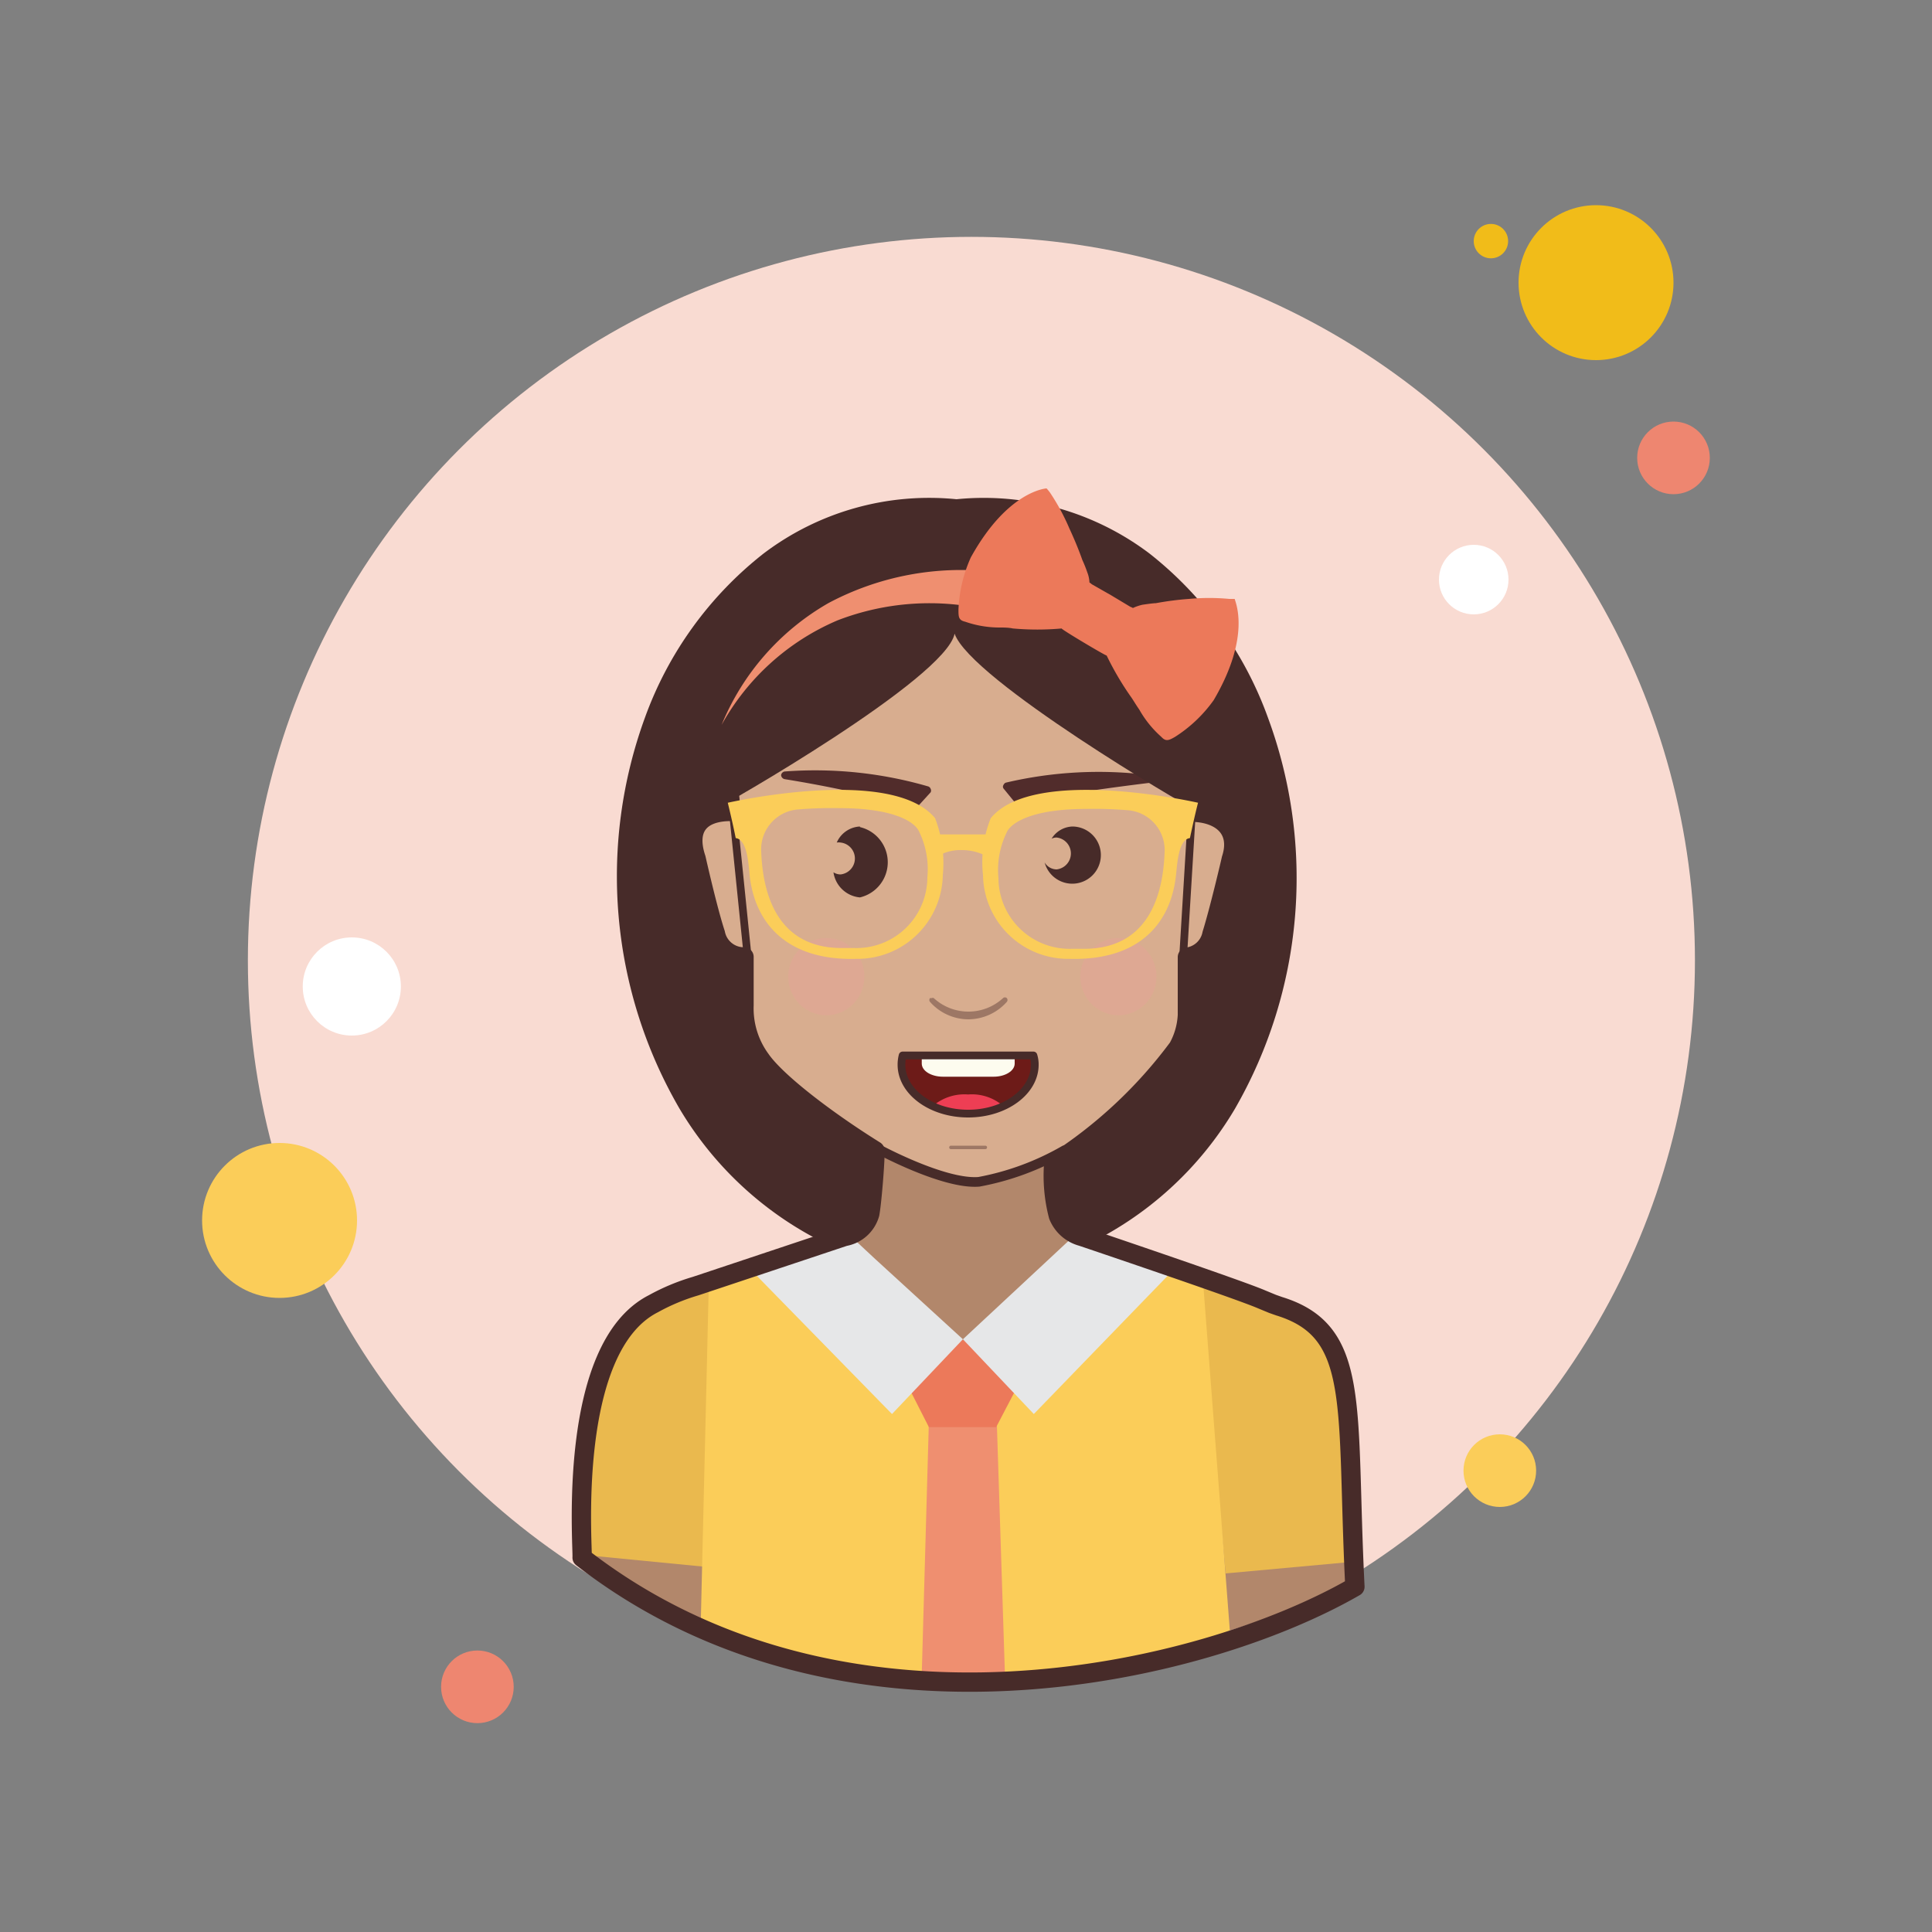 <svg height="100" viewBox="0 0 100 100" width="100" xmlns="http://www.w3.org/2000/svg"><rect x="0" y="0" width="100" height="100" fill="#808080" stroke="none"/><circle cx="20.75" cy="56.38" fill="#fff" r=".89"/><circle cx="79.8" cy="31.51" fill="#fff" r=".68"/><circle cx="77.17" cy="12.48" fill="#f1bc19" r=".89"/><circle cx="21.24" cy="64.06" fill="#f1bc19" r=".89"/><circle cx="50.28" cy="49.71" fill="#f9dbd2" r="37.45"/><circle cx="82.61" cy="14.63" fill="#f1bc19" r="4.01"/><circle cx="86.62" cy="23.7" fill="#ee8670" r="1.88"/><circle cx="77.63" cy="76.12" fill="#fbcd59" r="1.88"/><circle cx="14.47" cy="63.17" fill="#fbcd59" r="4.01"/><circle cx="24.71" cy="87.31" fill="#ee8670" r="1.88"/><circle cx="76.28" cy="30" fill="#fff" r="1.8"/><circle cx="18.21" cy="51.06" fill="#fff" r="2.54"/><path d="m65.63 37.15a19 19 0 0 0 -6.12-8.49 14.22 14.22 0 0 0 -10-2.82 14.19 14.19 0 0 0 -10 2.82 19 19 0 0 0 -6.13 8.49 23.94 23.94 0 0 0 1.79 20.23 18 18 0 0 0 12.83 8.62.2.2 0 0 1 0 .08 13.89 13.89 0 0 0 1.58 0 13.78 13.78 0 0 0 1.57 0v-.08a17.94 17.94 0 0 0 12.77-8.61 23.94 23.94 0 0 0 1.71-20.24zm-16.1 24.85a43.91 43.91 0 0 1 0-28.66 43.91 43.91 0 0 1 0 28.66z" fill="#472b29"/><path d="m61.55 41.89c.13-1.52-.32-2.82-.23-3.58-1.33-1.65-2.17-3.59-4-4.77a23.77 23.77 0 0 0 -6.78-2.83c-5.7-1.43-11.3 2.74-13.07 8.13a.31.31 0 0 1 -.05.1 21.6 21.6 0 0 1 .37 2.94c-1.54 0-2.33.81-1.79 2.43 0 0 .59 2.63 1 3.89a1.49 1.49 0 0 0 1.48 1.2v2.51a4.5 4.5 0 0 0 .86 2.81c1.5 2.18 9.23 7.2 11.09 7 3 0 9-5.14 10.59-7.7a3.87 3.87 0 0 0 .48-1.69c0-1 0-2 0-3a1.51 1.51 0 0 0 1.27-1.19c.39-1.26 1-3.86 1-3.89.48-1.56-.68-2.39-2.22-2.36z" fill="#d8ad8f"/><path d="m66.16 67.46-.33-.12-.58-.24c-1.25-.53-9.25-3.27-9.25-3.27a1.82 1.82 0 0 1 -1.22-1.08 8.72 8.72 0 0 1 -.23-2.92 22.05 22.05 0 0 1 -4.23 1.43c-1.87.18-5.15-2.27-5.15-2.27s-.1 3-.22 3.71a1.66 1.66 0 0 1 -1.27 1.13l-7.73 2.58a8.1 8.1 0 0 0 -2.18.91 7.8 7.8 0 0 0 -3.28 4.68 4.34 4.34 0 0 0 -.09.61 5.51 5.51 0 0 0 -.19 1.39c0 .47-.05 6.13-.1 6.67 8.41 5.79 12.35 6 22.88 6 4.63 0 13-3 17.11-4.5-.44-9.41.33-13.4-3.94-14.71z" fill="#b2876b"/><g fill="#f4989e" opacity=".3"><ellipse cx="42.77" cy="50.55" opacity=".8" rx="1.97" ry="2"/><ellipse cx="57.89" cy="50.55" opacity=".8" rx="1.97" ry="2"/></g><path d="m37.92 41.88.82 8.04" fill="none" stroke="#472b29" stroke-linecap="round" stroke-linejoin="round" stroke-width=".4"/><path d="m61.73 41.42-.49 8.07" fill="none" stroke="#472b29" stroke-linecap="round" stroke-linejoin="round" stroke-width=".4"/><path d="m46.72 54.63a1.91 1.91 0 0 0 -.06.48c0 1.39 1.54 2.53 3.45 2.53s3.45-1.14 3.45-2.53a1.55 1.55 0 0 0 -.07-.48z" fill="#6d1b18"/><path d="m51.93 57.25a2.47 2.47 0 0 0 -1.82-.6 2.51 2.51 0 0 0 -1.83.6 4.47 4.47 0 0 0 1.83.39 4.42 4.42 0 0 0 1.82-.39z" fill="#ee3e54"/><path d="m47.71 54.63s0 0 0 0v.42c0 .38.49.68 1.1.68h2.62c.6 0 1.09-.3 1.09-.68v-.47z" fill="#fdfcef"/><path d="m46.72 54.63a1.91 1.91 0 0 0 -.06.48c0 1.39 1.54 2.53 3.45 2.53s3.45-1.14 3.45-2.53a1.55 1.55 0 0 0 -.07-.48z" fill="none" stroke="#472b29" stroke-linecap="round" stroke-linejoin="round" stroke-width=".4"/><path d="m30.48 80.51 6.05.59.77-14.91s-3.94.52-5.37 2.66c-1.86 2.79-1.45 11.66-1.45 11.66z" fill="#eab94e"/><path d="m70 80.84-6.56.6-1.44-15.74s4.83 1 6.38 3.2c2.03 2.86 1.62 11.94 1.62 11.94z" fill="#eab94e"/><path d="m41.15 64.67c-.21 9 17.41 9.57 16.19-.66l4.88 1.69 1.46 19a35.5 35.5 0 0 1 -27.41-.62l.42-17.74z" fill="#fbcd59"/><path d="m47.7 87c1.51.39 2.95-.37 4.32-.18l-.44-13.65h-3.49z" fill="#ef8f70"/><path d="m52.71 71.67-1.15 2.2h-3.48l-1.12-2.2 2.88-2.34z" fill="#ec795a"/><path d="m49.84 69.32-3.67 3.87-7.17-7.33c0-.31 4.78-2.11 4.78-2.11l1.47 1.37z" fill="#e6e7e8"/><path d="m49.84 69.32 3.67 3.87 7.31-7.55-5-1.89-1.47 1.37z" fill="#e6e7e8"/><path d="m50.11 52.76a2.68 2.68 0 0 0 2-.9.15.15 0 0 0 0-.2.14.14 0 0 0 -.19 0 2.65 2.65 0 0 1 -3.59 0 .12.12 0 0 0 -.1 0h-.09a.15.15 0 0 0 0 .2 2.66 2.66 0 0 0 1.97.9z" fill="#472b29" opacity=".41"/><path d="m51 59.48a.09.09 0 0 0 0-.18h-1.78a.09.09 0 0 0 0 .18z" fill="#472b29" opacity=".41"/><path d="m48.06 40.71a21 21 0 0 0 -7.42-.78.22.22 0 0 0 -.21.19.23.23 0 0 0 .19.21 66.18 66.18 0 0 1 6.65 1.43h.08a.24.24 0 0 0 .2-.07l.62-.68a.2.2 0 0 0 0-.18.22.22 0 0 0 -.11-.12z" fill="#512c2b"/><path d="m52.06 40.51a21 21 0 0 1 7.45-.39.2.2 0 0 1 0 .4s-5.11.61-6.71 1.08h-.08a.26.26 0 0 1 -.2-.08l-.58-.71a.16.16 0 0 1 0-.18.22.22 0 0 1 .12-.12z" fill="#512c2b"/><path d="m44.51 42.78a1.38 1.38 0 0 0 -1.2.83.64.64 0 0 1 .2 0 .83.83 0 0 1 0 1.65.67.67 0 0 1 -.37-.11 1.52 1.52 0 0 0 1.37 1.3 1.87 1.87 0 0 0 0-3.64z" fill="#472b29"/><path d="m55.51 42.78a1.32 1.32 0 0 0 -1.08.63.58.58 0 0 1 .26-.06.83.83 0 0 1 0 1.65.73.73 0 0 1 -.62-.36 1.48 1.48 0 1 0 1.44-1.86z" fill="#472b29"/><path d="m66.21 67.61-.34-.12-.58-.24c-1.23-.53-9.29-3.25-9.29-3.25a1.82 1.82 0 0 1 -1.22-1.08 8.21 8.21 0 0 1 -.24-2.69 24.19 24.19 0 0 0 6.44-6 3.87 3.87 0 0 0 .48-1.69c0-1 0-2 0-3a1.49 1.49 0 0 0 1.27-1.19c.39-1.25 1-3.86 1-3.88.53-1.62-.63-2.46-2.17-2.43 0-.42 0-1.08.06-1a4.43 4.43 0 0 0 .43-1.72c0-6.23-5.55-11.29-12.4-11.29s-12.38 5.05-12.38 11.28a4.79 4.79 0 0 0 .46 1.69 8.32 8.32 0 0 1 .09 1c-1.54 0-2.33.82-1.79 2.44 0 0 .59 2.63 1 3.88a1.5 1.5 0 0 0 1.48 1.21v2.5a4.48 4.48 0 0 0 .86 2.81c.81 1.17 3.4 3.15 5.92 4.72 0 .73-.17 2.72-.27 3.26a1.66 1.66 0 0 1 -1.31 1.18l-7.71 2.57a10.78 10.78 0 0 0 -2.18.91c-4.51 2.29-3.64 12.6-3.69 13.14 13.51 10.49 32.11 6.06 40 1.51-.47-9.37.34-13.21-3.92-14.52z" fill="none" stroke="#472b29" stroke-linecap="round" stroke-linejoin="round"/><path d="m45.43 59.46s3.42 1.86 5.24 1.71a13.94 13.94 0 0 0 4.42-1.63" fill="none" stroke="#472b29" stroke-linecap="round" stroke-linejoin="round" stroke-width=".5"/><path d="m49.41 29c-4-1.28-15.37 4-12.25 12.8.12 0 11.78-6.66 12.25-9 .84 2.39 12.13 9 12.24 9 3.13-8.72-8.25-14.05-12.24-12.8z" fill="#472b29"/><path d="m51.16 31.58a13.21 13.21 0 0 0 -7.81.53 12.42 12.42 0 0 0 -6 5.41 12.91 12.91 0 0 1 5.54-6.31 14.6 14.6 0 0 1 8.53-1.61z" fill="#ef8f70"/><path d="m63.91 31h-.28a11.21 11.21 0 0 0 -2.09 0 15.34 15.34 0 0 0 -1.71.22c-.15 0-.62.07-.69.08a2.45 2.45 0 0 0 -.5.17.69.69 0 0 0 -.13-.06l-1-.6-1-.57a.74.74 0 0 0 -.12-.09 1.61 1.61 0 0 0 -.11-.52 6.73 6.73 0 0 0 -.26-.65c-.19-.54-.42-1.09-.67-1.63a11.26 11.26 0 0 0 -1-1.85 2.53 2.53 0 0 0 -.18-.22s-2 .1-3.92 3.57a7.33 7.33 0 0 0 -.64 2.69c0 .39 0 .56.35.64a5.39 5.39 0 0 0 1.77.3c.23 0 .47 0 .7.05a14.32 14.32 0 0 0 2.52 0c0 .06 2.27 1.41 2.33 1.4a15.22 15.22 0 0 0 1.3 2.2c.13.2.25.4.39.6a5.48 5.48 0 0 0 1.14 1.41c.23.25.38.19.71 0a7.2 7.2 0 0 0 2-1.9c1.99-3.39 1.08-5.15 1.09-5.24z" fill="#ec795a"/><g fill="#fbcd59"><path d="m48.4 42.35c-2.25-2.74-10.72-.8-10.73-.8.15.62.29 1.23.41 1.83.63.07.67 1.48.73 2 .3 2.49 2 4.34 5.49 4.25a4.42 4.42 0 0 0 4.5-4.34 6.42 6.42 0 0 0 -.4-2.94zm-.4 3.06a3.67 3.67 0 0 1 -3.77 3.66h-.66c-3.5 0-4.1-3.07-4.17-5a2.07 2.07 0 0 1 1.87-2.17 21.18 21.18 0 0 1 2.2-.07c2.62 0 3.76.63 4.06 1.13a4.44 4.44 0 0 1 .47 2.45z"/><path d="m50.88 45.29a4.41 4.41 0 0 0 4.49 4.34c3.52.09 5.19-1.76 5.49-4.25.07-.52.1-1.93.73-2 .13-.6.26-1.21.42-1.83 0 0-8.49-1.94-10.73.8a6.12 6.12 0 0 0 -.4 2.94zm1.27-2.29c.31-.5 1.44-1.13 4.06-1.13a21.08 21.08 0 0 1 2.2.07 2.07 2.07 0 0 1 1.87 2.17c-.07 1.93-.67 5-4.17 5h-.65a3.68 3.68 0 0 1 -3.78-3.66 4.44 4.44 0 0 1 .47-2.45z"/><path d="m51.36 44.5a2.69 2.69 0 0 0 -1.58-.5 2.31 2.31 0 0 0 -1.46.46c-.16-.43-.31-.85-.47-1.27h4c-.19.46-.34.88-.49 1.31z"/></g></svg>
